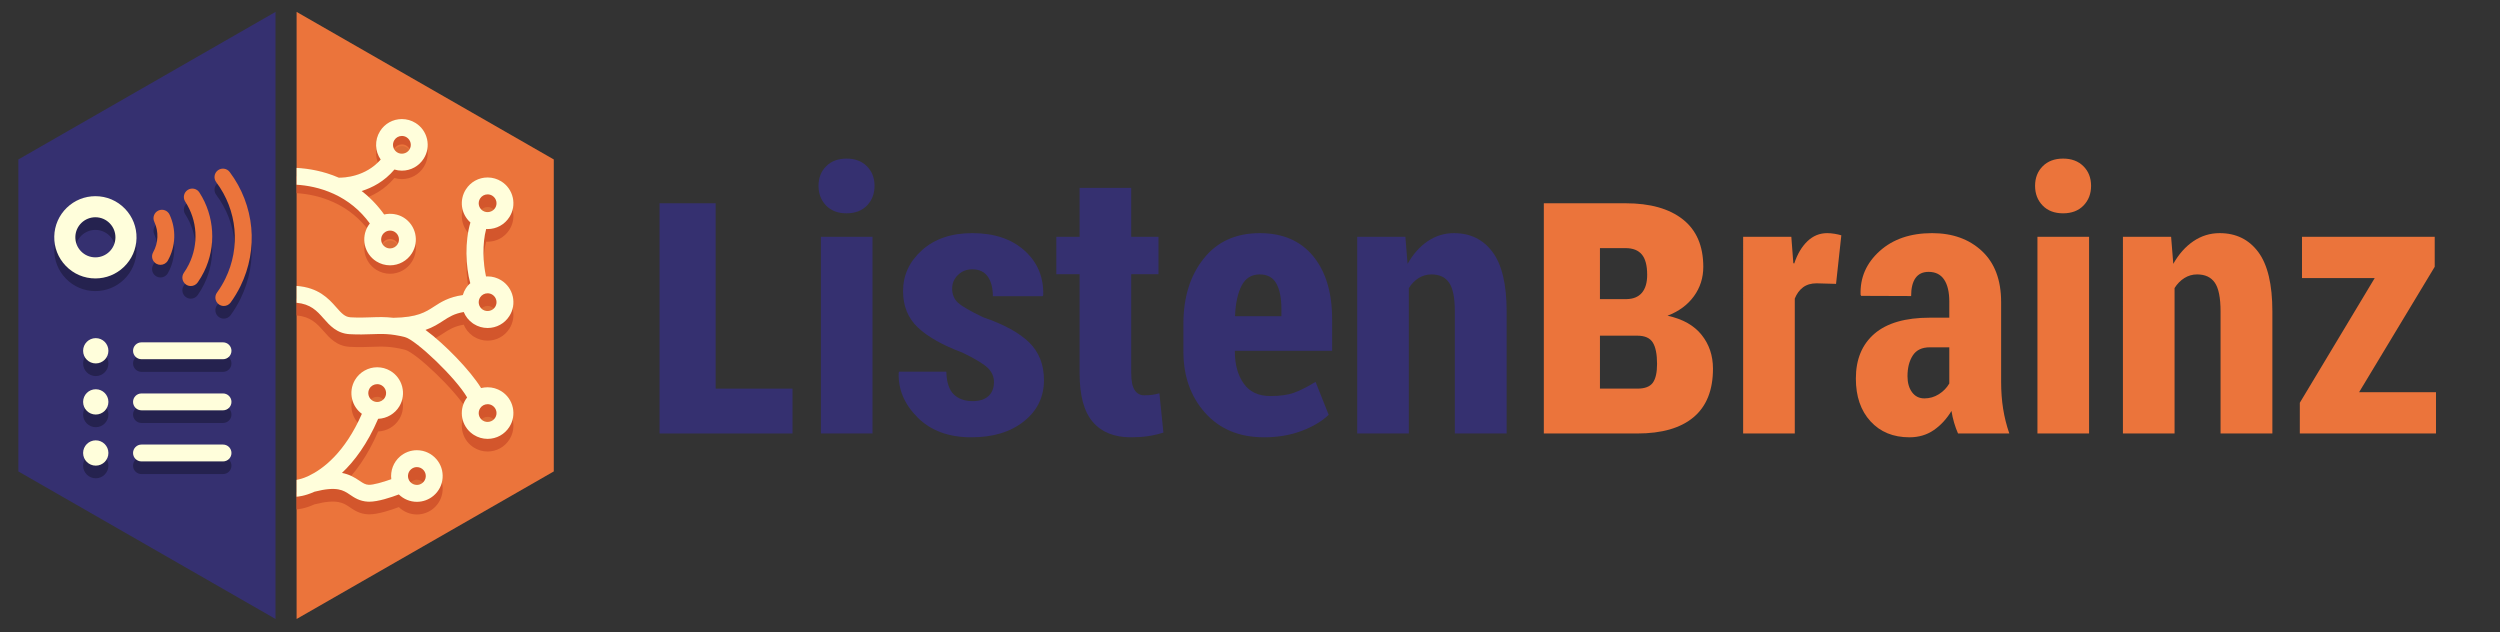 <?xml version="1.0" encoding="utf-8"?>
<!-- Generator: Adobe Illustrator 17.0.0, SVG Export Plug-In . SVG Version: 6.00 Build 0)  -->
<!DOCTYPE svg PUBLIC "-//W3C//DTD SVG 1.1//EN" "http://www.w3.org/Graphics/SVG/1.1/DTD/svg11.dtd">
<svg version="1.1" id="Layer_1" xmlns="http://www.w3.org/2000/svg" xmlns:xlink="http://www.w3.org/1999/xlink" x="0px" y="0px"
	 width="593px" height="150px" viewBox="0 0 593 150" enable-background="new 0 0 593 150" xml:space="preserve">
<rect x="0" y="0" width="593" height="150" fill="#333333" stroke="none"/>
<g>
</g>
<g>
	<g>
		<polygon fill="#EB743B" points="70.354,2.823 70.354,146.823 131.355,111.823 131.355,37.823 		"/>
		<polygon fill="#353070" points="65.354,2.823 4.354,37.823 4.354,111.823 65.354,146.823 		"/>
		<g>
			<g opacity="0.07">
				<path d="M87.656,94.557c0.386-0.645,1.066-1.03,1.819-1.03c0.378,0,0.752,0.104,1.078,0.297c1,0.601,1.331,1.899,0.735,2.898
					c-0.385,0.646-1.064,1.032-1.817,1.032c-0.379,0-0.755-0.104-1.084-0.301c-0.483-0.288-0.826-0.748-0.964-1.294
					C87.285,95.61,87.368,95.042,87.656,94.557z M100.259,116.919c-0.49,0.421-1.018,0.509-1.373,0.509
					c-0.621,0-1.207-0.269-1.608-0.734c-0.758-0.885-0.654-2.222,0.231-2.981c0.492-0.423,1.018-0.512,1.373-0.512
					c0.617,0,1.201,0.268,1.605,0.74c0.368,0.43,0.547,0.976,0.504,1.538C100.948,116.041,100.689,116.551,100.259,116.919z"/>
				<path d="M79.355,48.434c0.07,0.018,0.142,0.034,0.212,0.046C79.495,48.468,79.425,48.452,79.355,48.434z"/>
				<path d="M90.734,58.08c0.169-0.267,0.395-0.49,0.673-0.661c0.335-0.207,0.722-0.316,1.121-0.316c0.4,0,0.79,0.112,1.122,0.321
					c0.987,0.627,1.283,1.935,0.66,2.919c-0.392,0.618-1.063,0.988-1.795,0.988c-0.397,0-0.785-0.113-1.124-0.327
					C90.407,60.38,90.113,59.067,90.734,58.08z M97.113,37.893c-0.6,0.951-1.938,1.271-2.912,0.653l-0.096-0.063
					c-0.914-0.647-1.161-1.897-0.558-2.851c0.386-0.613,1.053-0.98,1.784-0.98c0.397,0,0.787,0.113,1.124,0.326
					c0.479,0.304,0.813,0.775,0.937,1.33C97.515,36.854,97.418,37.415,97.113,37.893z"/>
				<path d="M113.88,49.491c0.388-0.614,1.054-0.98,1.783-0.98c0.399,0,0.79,0.113,1.125,0.325c0.48,0.304,0.813,0.775,0.937,1.33
					c0.122,0.546,0.024,1.106-0.279,1.584c-0.598,0.951-1.938,1.272-2.912,0.653l-0.094-0.063
					C113.522,51.694,113.277,50.444,113.88,49.491z M113.88,72.954c0.388-0.614,1.054-0.98,1.783-0.98
					c0.399,0,0.79,0.112,1.125,0.326c0.48,0.304,0.813,0.774,0.937,1.329c0.122,0.546,0.024,1.107-0.279,1.585
					c-0.598,0.95-1.938,1.271-2.912,0.652l-0.094-0.063C113.522,75.157,113.277,73.907,113.88,72.954z M113.88,99.257
					c0.388-0.613,1.054-0.979,1.783-0.979c0.399,0,0.79,0.112,1.125,0.325c0.48,0.304,0.813,0.775,0.937,1.33
					c0.122,0.547,0.024,1.106-0.279,1.584c-0.598,0.951-1.938,1.271-2.912,0.653l-0.094-0.063
					C113.522,101.46,113.277,100.211,113.88,99.257z"/>
				<path d="M103.53,108.927c-1.165-1.36-2.858-2.139-4.648-2.139c-1.459,0-2.875,0.525-3.983,1.477
					c-1.612,1.383-2.326,3.429-2.087,5.397c-1.948,0.7-4.258,1.365-5.328,1.332c-0.821-0.044-1.302-0.346-2.224-0.972
					c-1.172-0.795-2.418-1.512-4.149-1.847c2.936-2.761,6.009-6.83,8.584-12.834c2.061-0.076,3.976-1.193,5.038-2.972
					c1.725-2.896,0.773-6.659-2.124-8.394c-0.949-0.565-2.032-0.864-3.134-0.864c-2.146,0-4.161,1.144-5.261,2.986
					c-0.838,1.405-1.079,3.05-0.678,4.636c0.351,1.393,1.16,2.59,2.302,3.429c-4.053,9.218-9.219,13.081-12.565,14.685
					c-0.128,0.045-0.248,0.101-0.36,0.168c-1.187,0.531-2.05,0.704-2.559,0.808v4c0.275-0.03,1.885-0.118,4.247-1.192
					c5.348-1.357,6.839-0.354,8.407,0.709c1.021,0.692,2.291,1.554,4.263,1.656c0.1,0.005,0.204,0.008,0.309,0.008
					c2.109,0,5.172-1.022,7.021-1.723c1.144,1.116,2.676,1.75,4.285,1.75l0,0c1.461,0,2.876-0.524,3.983-1.476
					c1.24-1.062,1.993-2.546,2.118-4.176C105.112,111.748,104.595,110.165,103.53,108.927z M87.656,92.151
					c0.386-0.645,1.066-1.03,1.819-1.03c0.378,0,0.752,0.104,1.078,0.297c1,0.601,1.331,1.899,0.735,2.898
					c-0.385,0.646-1.064,1.032-1.817,1.032c-0.379,0-0.755-0.104-1.084-0.301c-0.483-0.288-0.826-0.748-0.964-1.294
					C87.285,93.205,87.368,92.637,87.656,92.151z M100.259,114.514c-0.49,0.421-1.018,0.509-1.373,0.509
					c-0.621,0-1.207-0.269-1.608-0.734c-0.758-0.885-0.654-2.222,0.231-2.981c0.492-0.423,1.018-0.512,1.373-0.512
					c0.617,0,1.201,0.269,1.605,0.74c0.368,0.43,0.547,0.976,0.504,1.538C100.948,113.636,100.689,114.146,100.259,114.514z"/>
				<path d="M79.355,46.028c0.07,0.018,0.142,0.034,0.212,0.046C79.495,46.063,79.425,46.047,79.355,46.028z"/>
				<path d="M101.305,33.027c-0.357-1.599-1.317-2.964-2.708-3.844c-0.98-0.617-2.109-0.944-3.265-0.944
					c-2.117,0-4.053,1.066-5.174,2.85c-1.354,2.138-1.218,4.799,0.144,6.759c-3.646,4.124-8.706,4.313-9.942,4.293
					c-3.692-1.604-7.234-2.164-10.005-2.317v3.996c2.441,0.143,5.553,0.685,8.748,2.136c0.005,0.002,0.01,0.002,0.015,0.005
					c3.445,1.563,6.334,3.928,8.607,7.041c-0.136,0.173-0.265,0.352-0.382,0.538c-1.796,2.854-0.942,6.644,1.903,8.444
					c0.98,0.622,2.111,0.951,3.27,0.951c2.113,0,4.051-1.065,5.183-2.852c1.806-2.851,0.951-6.642-1.908-8.453
					c-1.384-0.871-3.092-1.113-4.667-0.755c-1.538-2.154-3.323-4.017-5.345-5.566c2.517-0.778,5.401-2.269,7.78-5.096
					c0.572,0.172,1.166,0.267,1.77,0.267c2.116,0,4.051-1.068,5.172-2.849C101.375,36.256,101.661,34.622,101.305,33.027z
					 M90.734,55.675c0.169-0.267,0.395-0.49,0.673-0.661c0.335-0.207,0.722-0.316,1.121-0.316c0.4,0,0.79,0.112,1.122,0.321
					c0.987,0.627,1.283,1.936,0.66,2.919c-0.392,0.618-1.063,0.988-1.795,0.988c-0.397,0-0.785-0.113-1.124-0.327
					C90.407,57.975,90.113,56.662,90.734,55.675z M97.113,35.487c-0.6,0.951-1.938,1.271-2.912,0.653l-0.096-0.063
					c-0.914-0.647-1.161-1.897-0.558-2.851c0.386-0.613,1.053-0.98,1.784-0.98c0.397,0,0.787,0.113,1.124,0.326
					c0.479,0.304,0.813,0.775,0.937,1.33C97.515,34.449,97.418,35.01,97.113,35.487z"/>
				<path d="M110,74.011c0.425,1.035,1.136,1.962,2.109,2.649c0.072,0.052,0.151,0.105,0.283,0.191
					c0.981,0.621,2.11,0.949,3.268,0.949c2.116,0,4.052-1.068,5.173-2.849c0.875-1.375,1.16-3.01,0.805-4.604
					c-0.358-1.598-1.318-2.964-2.709-3.844c-0.98-0.617-2.109-0.944-3.266-0.944c-0.125,0-0.25,0.008-0.375,0.018
					c-0.71-3.157-0.919-7.769,0.035-11.265c0.112,0.011,0.225,0.024,0.337,0.024c2.116,0,4.052-1.067,5.173-2.849
					c0.875-1.375,1.16-3.009,0.805-4.604c-0.358-1.599-1.318-2.964-2.709-3.844c-0.98-0.617-2.109-0.944-3.266-0.944
					c-2.114,0-4.051,1.066-5.173,2.85c-1.603,2.532-1.12,5.804,1.025,7.765c0.021,0.02,0.048,0.037,0.071,0.059
					c-1.349,4.518-1.146,10.324-0.036,14.417c-0.143,0.132-0.294,0.254-0.426,0.399c-0.229,0.255-0.445,0.526-0.634,0.824
					c-0.318,0.502-0.551,1.033-0.71,1.578c-3.371,0.488-5.198,1.671-6.824,2.729c-2.035,1.324-3.961,2.572-9.636,2.665
					c-1.964-0.23-3.553-0.177-5.29-0.116c-1.431,0.052-2.91,0.106-4.849,0.003c-1.335-0.071-2.104-0.882-3.458-2.424
					c-1.803-2.055-4.219-4.649-9.369-5.023v4c3.295,0.3,4.796,1.888,6.356,3.667c1.487,1.694,3.175,3.615,6.256,3.782
					c2.118,0.114,3.76,0.052,5.208,0.001c2.491-0.092,4.453-0.161,7.855,0.684c2.607,0.643,12.099,9.673,14.773,14.322
					c-0.108,0.142-0.219,0.282-0.314,0.434c-1.743,2.755-1.026,6.385,1.619,8.251c0.072,0.052,0.151,0.104,0.283,0.191
					c0.981,0.621,2.11,0.948,3.268,0.948c2.116,0,4.052-1.068,5.173-2.849c0.875-1.374,1.16-3.009,0.805-4.603
					c-0.358-1.6-1.318-2.965-2.709-3.845c-0.98-0.617-2.109-0.944-3.266-0.944c-0.528,0-1.047,0.067-1.543,0.195
					c-2.561-4.187-8.652-10.455-13.189-13.792c1.813-0.628,3.05-1.435,4.212-2.188C106.57,75.148,107.757,74.388,110,74.011z
					 M113.88,47.086c0.388-0.614,1.054-0.98,1.783-0.98c0.399,0,0.79,0.113,1.125,0.325c0.48,0.304,0.813,0.775,0.937,1.33
					c0.122,0.546,0.024,1.106-0.279,1.584c-0.598,0.951-1.938,1.272-2.912,0.653l-0.094-0.063
					C113.522,49.289,113.277,48.039,113.88,47.086z M113.88,70.549c0.388-0.614,1.054-0.98,1.783-0.98
					c0.399,0,0.79,0.112,1.125,0.326c0.48,0.304,0.813,0.774,0.937,1.329c0.122,0.546,0.024,1.107-0.279,1.585
					c-0.598,0.95-1.938,1.271-2.912,0.652l-0.094-0.063C113.522,72.752,113.277,71.502,113.88,70.549z M113.88,96.852
					c0.388-0.613,1.054-0.979,1.783-0.979c0.399,0,0.79,0.112,1.125,0.325c0.48,0.304,0.813,0.775,0.937,1.33
					c0.122,0.547,0.024,1.106-0.279,1.584c-0.598,0.951-1.938,1.271-2.912,0.653l-0.094-0.063
					C113.522,99.055,113.277,97.806,113.88,96.852z"/>
			</g>
			<g>
				<g>
					<path fill="#D3562C" d="M103.53,111.927c-1.165-1.36-2.858-2.139-4.648-2.139c-1.459,0-2.875,0.525-3.983,1.477
						c-1.612,1.383-2.326,3.429-2.087,5.397c-1.948,0.7-4.258,1.365-5.328,1.332c-0.821-0.044-1.302-0.346-2.224-0.972
						c-1.172-0.795-2.418-1.512-4.149-1.847c2.936-2.761,6.009-6.83,8.584-12.834c2.061-0.076,3.976-1.193,5.038-2.972
						c1.725-2.896,0.773-6.659-2.124-8.394c-0.949-0.565-2.032-0.864-3.134-0.864c-2.146,0-4.161,1.144-5.261,2.986
						c-0.838,1.405-1.079,3.05-0.678,4.636c0.351,1.393,1.16,2.59,2.302,3.429c-4.053,9.218-9.219,13.081-12.565,14.685
						c-0.128,0.045-0.248,0.101-0.36,0.168c-1.187,0.531-2.05,0.704-2.559,0.808v4c0.275-0.03,1.885-0.118,4.247-1.192
						c5.348-1.357,6.839-0.354,8.407,0.709c1.021,0.692,2.291,1.554,4.263,1.656c0.1,0.005,0.204,0.008,0.309,0.008
						c2.109,0,5.172-1.022,7.021-1.723c1.144,1.116,2.676,1.75,4.285,1.75l0,0c1.461,0,2.876-0.524,3.983-1.476
						c1.24-1.062,1.993-2.546,2.118-4.176C105.112,114.748,104.595,113.165,103.53,111.927z M87.656,95.151
						c0.386-0.645,1.066-1.03,1.819-1.03c0.378,0,0.752,0.104,1.078,0.297c1,0.601,1.331,1.899,0.735,2.898
						c-0.385,0.646-1.064,1.032-1.817,1.032c-0.379,0-0.755-0.104-1.084-0.301c-0.483-0.288-0.826-0.748-0.964-1.294
						C87.285,96.205,87.368,95.637,87.656,95.151z M100.259,117.514c-0.49,0.421-1.018,0.509-1.373,0.509
						c-0.621,0-1.207-0.269-1.608-0.734c-0.758-0.885-0.654-2.222,0.231-2.981c0.492-0.423,1.018-0.512,1.373-0.512
						c0.617,0,1.201,0.269,1.605,0.74c0.368,0.43,0.547,0.976,0.504,1.538C100.948,116.636,100.689,117.146,100.259,117.514z"/>
					<path d="M79.355,48.434c0.07,0.018,0.142,0.034,0.212,0.046C79.495,48.468,79.425,48.452,79.355,48.434z"/>
					<path fill="#D3562C" d="M101.305,35.031c-0.357-1.599-1.317-2.964-2.708-3.844c-0.98-0.617-2.109-0.944-3.265-0.944
						c-2.117,0-4.053,1.066-5.174,2.85c-1.354,2.138-1.218,4.799,0.144,6.759c-3.646,4.124-8.706,4.313-9.942,4.293
						c-3.692-1.604-7.234-2.164-10.005-2.317v3.996c2.441,0.144,5.553,0.686,8.748,2.136c0.005,0.002,0.01,0.002,0.015,0.005
						c3.445,1.563,6.334,3.928,8.607,7.041c-0.136,0.173-0.265,0.352-0.382,0.538c-1.796,2.854-0.942,6.644,1.903,8.444
						c0.98,0.622,2.111,0.951,3.27,0.951c2.113,0,4.051-1.065,5.183-2.852c1.806-2.851,0.951-6.642-1.908-8.453
						c-1.384-0.871-3.092-1.113-4.667-0.755c-1.538-2.154-3.323-4.017-5.345-5.566c2.517-0.778,5.401-2.269,7.78-5.096
						c0.572,0.172,1.166,0.267,1.77,0.267c2.116,0,4.051-1.068,5.172-2.849C101.375,38.26,101.661,36.626,101.305,35.031z
						 M90.734,57.679c0.169-0.267,0.395-0.49,0.673-0.661c0.335-0.207,0.722-0.316,1.121-0.316c0.4,0,0.79,0.112,1.122,0.321
						c0.987,0.627,1.283,1.936,0.66,2.919c-0.392,0.618-1.063,0.988-1.795,0.988c-0.397,0-0.785-0.113-1.124-0.327
						C90.407,59.979,90.113,58.666,90.734,57.679z M97.113,37.491c-0.6,0.951-1.938,1.271-2.912,0.653l-0.096-0.063
						c-0.914-0.647-1.161-1.897-0.558-2.851c0.386-0.613,1.053-0.98,1.784-0.98c0.397,0,0.787,0.113,1.124,0.326
						c0.479,0.304,0.813,0.775,0.937,1.33C97.515,36.453,97.418,37.014,97.113,37.491z"/>
					<path fill="#D3562C" d="M110,77.011c0.425,1.035,1.136,1.962,2.109,2.649c0.072,0.052,0.151,0.105,0.283,0.191
						c0.981,0.621,2.11,0.949,3.268,0.949c2.116,0,4.052-1.068,5.173-2.849c0.875-1.375,1.16-3.01,0.805-4.604
						c-0.358-1.598-1.318-2.964-2.709-3.844c-0.98-0.617-2.109-0.944-3.266-0.944c-0.125,0-0.25,0.008-0.375,0.018
						c-0.71-3.157-0.919-7.769,0.035-11.265c0.112,0.011,0.225,0.024,0.337,0.024c2.116,0,4.052-1.067,5.173-2.849
						c0.875-1.375,1.16-3.009,0.805-4.604c-0.358-1.599-1.318-2.964-2.709-3.844c-0.98-0.617-2.109-0.944-3.266-0.944
						c-2.114,0-4.051,1.066-5.173,2.85c-1.603,2.532-1.12,5.804,1.025,7.765c0.021,0.02,0.048,0.037,0.071,0.059
						c-1.349,4.518-1.146,10.324-0.036,14.417c-0.143,0.132-0.294,0.254-0.426,0.399c-0.229,0.255-0.445,0.526-0.634,0.824
						c-0.318,0.502-0.551,1.033-0.71,1.578c-3.371,0.488-5.198,1.671-6.824,2.729c-2.035,1.324-3.961,2.572-9.636,2.665
						c-1.964-0.23-3.553-0.177-5.29-0.116c-1.431,0.052-2.91,0.106-4.849,0.003c-1.335-0.071-2.104-0.882-3.458-2.424
						c-1.803-2.055-4.219-4.649-9.369-5.023v4c3.295,0.3,4.796,1.888,6.356,3.667c1.487,1.694,3.175,3.615,6.256,3.782
						c2.118,0.114,3.76,0.052,5.208,0.001c2.491-0.092,4.453-0.161,7.855,0.684c2.607,0.643,12.099,9.673,14.773,14.322
						c-0.108,0.142-0.219,0.282-0.314,0.434c-1.743,2.755-1.026,6.385,1.619,8.251c0.072,0.052,0.151,0.104,0.283,0.191
						c0.981,0.621,2.11,0.948,3.268,0.948c2.116,0,4.052-1.068,5.173-2.849c0.875-1.374,1.16-3.009,0.805-4.603
						c-0.358-1.6-1.318-2.965-2.709-3.845c-0.98-0.617-2.109-0.944-3.266-0.944c-0.528,0-1.047,0.067-1.543,0.195
						c-2.561-4.187-8.652-10.455-13.189-13.792c1.813-0.628,3.05-1.435,4.212-2.188C106.57,78.148,107.757,77.388,110,77.011z
						 M113.88,50.086c0.388-0.614,1.054-0.98,1.783-0.98c0.399,0,0.79,0.113,1.125,0.325c0.48,0.304,0.813,0.775,0.937,1.33
						c0.122,0.546,0.024,1.106-0.279,1.584c-0.598,0.951-1.938,1.272-2.912,0.653l-0.094-0.063
						C113.522,52.289,113.277,51.039,113.88,50.086z M113.88,73.549c0.388-0.614,1.054-0.98,1.783-0.98
						c0.399,0,0.79,0.112,1.125,0.326c0.48,0.304,0.813,0.774,0.937,1.329c0.122,0.546,0.024,1.107-0.279,1.585
						c-0.598,0.95-1.938,1.271-2.912,0.652l-0.094-0.063C113.522,75.752,113.277,74.502,113.88,73.549z M113.88,99.852
						c0.388-0.613,1.054-0.979,1.783-0.979c0.399,0,0.79,0.112,1.125,0.325c0.48,0.304,0.813,0.775,0.937,1.33
						c0.122,0.547,0.024,1.106-0.279,1.584c-0.598,0.951-1.938,1.271-2.912,0.653l-0.094-0.063
						C113.522,102.055,113.277,100.806,113.88,99.852z"/>
				</g>
				<g>
					<path fill="#FFFEDB" d="M103.53,108.927c-1.165-1.36-2.858-2.139-4.648-2.139c-1.459,0-2.875,0.525-3.983,1.477
						c-1.612,1.383-2.326,3.429-2.087,5.397c-1.948,0.7-4.258,1.365-5.328,1.332c-0.821-0.044-1.302-0.346-2.224-0.972
						c-1.172-0.795-2.418-1.512-4.149-1.847c2.936-2.761,6.009-6.83,8.584-12.834c2.061-0.076,3.976-1.193,5.038-2.972
						c1.725-2.896,0.773-6.659-2.124-8.394c-0.949-0.565-2.032-0.864-3.134-0.864c-2.146,0-4.161,1.144-5.261,2.986
						c-0.838,1.405-1.079,3.05-0.678,4.636c0.351,1.393,1.16,2.59,2.302,3.429c-4.053,9.218-9.219,13.081-12.565,14.685
						c-0.128,0.045-0.248,0.101-0.36,0.168c-1.187,0.531-2.05,0.704-2.559,0.808v4c0.275-0.03,1.885-0.118,4.247-1.192
						c5.348-1.357,6.839-0.354,8.407,0.709c1.021,0.692,2.291,1.554,4.263,1.656c0.1,0.005,0.204,0.008,0.309,0.008
						c2.109,0,5.172-1.022,7.021-1.723c1.144,1.116,2.676,1.75,4.285,1.75l0,0c1.461,0,2.876-0.524,3.983-1.476
						c1.24-1.062,1.993-2.546,2.118-4.176C105.112,111.748,104.595,110.165,103.53,108.927z M87.656,92.151
						c0.386-0.645,1.066-1.03,1.819-1.03c0.378,0,0.752,0.104,1.078,0.297c1,0.601,1.331,1.899,0.735,2.898
						c-0.385,0.646-1.064,1.032-1.817,1.032c-0.379,0-0.755-0.104-1.084-0.301c-0.483-0.288-0.826-0.748-0.964-1.294
						C87.285,93.205,87.368,92.637,87.656,92.151z M100.259,114.514c-0.49,0.421-1.018,0.509-1.373,0.509
						c-0.621,0-1.207-0.269-1.608-0.734c-0.758-0.885-0.654-2.222,0.231-2.981c0.492-0.423,1.018-0.512,1.373-0.512
						c0.617,0,1.201,0.269,1.605,0.74c0.368,0.43,0.547,0.976,0.504,1.538C100.948,113.636,100.689,114.146,100.259,114.514z"/>
					<path fill="#FFFEDB" d="M79.355,46.028c0.07,0.018,0.142,0.034,0.212,0.046C79.495,46.063,79.425,46.047,79.355,46.028z"/>
					<path fill="#FFFEDB" d="M101.305,33.027c-0.357-1.599-1.317-2.964-2.708-3.844c-0.98-0.617-2.109-0.944-3.265-0.944
						c-2.117,0-4.053,1.066-5.174,2.85c-1.354,2.138-1.218,4.799,0.144,6.759c-3.646,4.124-8.706,4.313-9.942,4.293
						c-3.692-1.604-7.234-2.164-10.005-2.317v3.996c2.441,0.143,5.553,0.685,8.748,2.136c0.005,0.002,0.01,0.002,0.015,0.005
						c3.445,1.563,6.334,3.928,8.607,7.041c-0.136,0.173-0.265,0.352-0.382,0.538c-1.796,2.854-0.942,6.644,1.903,8.444
						c0.98,0.622,2.111,0.951,3.27,0.951c2.113,0,4.051-1.065,5.183-2.852c1.806-2.851,0.951-6.642-1.908-8.453
						c-1.384-0.871-3.092-1.113-4.667-0.755c-1.538-2.154-3.323-4.017-5.345-5.566c2.517-0.778,5.401-2.269,7.78-5.096
						c0.572,0.172,1.166,0.267,1.77,0.267c2.116,0,4.051-1.068,5.172-2.849C101.375,36.256,101.661,34.622,101.305,33.027z
						 M90.734,55.675c0.169-0.267,0.395-0.49,0.673-0.661c0.335-0.207,0.722-0.316,1.121-0.316c0.4,0,0.79,0.112,1.122,0.321
						c0.987,0.627,1.283,1.936,0.66,2.919c-0.392,0.618-1.063,0.988-1.795,0.988c-0.397,0-0.785-0.113-1.124-0.327
						C90.407,57.975,90.113,56.662,90.734,55.675z M97.113,35.487c-0.6,0.951-1.938,1.271-2.912,0.653l-0.096-0.063
						c-0.914-0.647-1.161-1.897-0.558-2.851c0.386-0.613,1.053-0.98,1.784-0.98c0.397,0,0.787,0.113,1.124,0.326
						c0.479,0.304,0.813,0.775,0.937,1.33C97.515,34.449,97.418,35.01,97.113,35.487z"/>
					<path fill="#FFFEDB" d="M110,74.011c0.425,1.035,1.136,1.962,2.109,2.649c0.072,0.052,0.151,0.105,0.283,0.191
						c0.981,0.621,2.11,0.949,3.268,0.949c2.116,0,4.052-1.068,5.173-2.849c0.875-1.375,1.16-3.01,0.805-4.604
						c-0.358-1.598-1.318-2.964-2.709-3.844c-0.98-0.617-2.109-0.944-3.266-0.944c-0.125,0-0.25,0.008-0.375,0.018
						c-0.71-3.157-0.919-7.769,0.035-11.265c0.112,0.011,0.225,0.024,0.337,0.024c2.116,0,4.052-1.067,5.173-2.849
						c0.875-1.375,1.16-3.009,0.805-4.604c-0.358-1.599-1.318-2.964-2.709-3.844c-0.98-0.617-2.109-0.944-3.266-0.944
						c-2.114,0-4.051,1.066-5.173,2.85c-1.603,2.532-1.12,5.804,1.025,7.765c0.021,0.02,0.048,0.037,0.071,0.059
						c-1.349,4.518-1.146,10.324-0.036,14.417c-0.143,0.132-0.294,0.254-0.426,0.399c-0.229,0.255-0.445,0.526-0.634,0.824
						c-0.318,0.502-0.551,1.033-0.71,1.578c-3.371,0.488-5.198,1.671-6.824,2.729c-2.035,1.324-3.961,2.572-9.636,2.665
						c-1.964-0.23-3.553-0.177-5.29-0.116c-1.431,0.052-2.91,0.106-4.849,0.003c-1.335-0.071-2.104-0.882-3.458-2.424
						c-1.803-2.055-4.219-4.649-9.369-5.023v4c3.295,0.3,4.796,1.888,6.356,3.667c1.487,1.694,3.175,3.615,6.256,3.782
						c2.118,0.114,3.76,0.052,5.208,0.001c2.491-0.092,4.453-0.161,7.855,0.684c2.607,0.643,12.099,9.673,14.773,14.322
						c-0.108,0.142-0.219,0.282-0.314,0.434c-1.743,2.755-1.026,6.385,1.619,8.251c0.072,0.052,0.151,0.104,0.283,0.191
						c0.981,0.621,2.11,0.948,3.268,0.948c2.116,0,4.052-1.068,5.173-2.849c0.875-1.374,1.16-3.009,0.805-4.603
						c-0.358-1.6-1.318-2.965-2.709-3.845c-0.98-0.617-2.109-0.944-3.266-0.944c-0.528,0-1.047,0.067-1.543,0.195
						c-2.561-4.187-8.652-10.455-13.189-13.792c1.813-0.628,3.05-1.435,4.212-2.188C106.57,75.148,107.757,74.388,110,74.011z
						 M113.88,47.086c0.388-0.614,1.054-0.98,1.783-0.98c0.399,0,0.79,0.113,1.125,0.325c0.48,0.304,0.813,0.775,0.937,1.33
						c0.122,0.546,0.024,1.106-0.279,1.584c-0.598,0.951-1.938,1.272-2.912,0.653l-0.094-0.063
						C113.522,49.289,113.277,48.039,113.88,47.086z M113.88,70.549c0.388-0.614,1.054-0.98,1.783-0.98
						c0.399,0,0.79,0.112,1.125,0.326c0.48,0.304,0.813,0.774,0.937,1.329c0.122,0.546,0.024,1.107-0.279,1.585
						c-0.598,0.95-1.938,1.271-2.912,0.652l-0.094-0.063C113.522,72.752,113.277,71.502,113.88,70.549z M113.88,96.852
						c0.388-0.613,1.054-0.979,1.783-0.979c0.399,0,0.79,0.112,1.125,0.325c0.48,0.304,0.813,0.775,0.937,1.33
						c0.122,0.547,0.024,1.106-0.279,1.584c-0.598,0.951-1.938,1.271-2.912,0.653l-0.094-0.063
						C113.522,99.055,113.277,97.806,113.88,96.852z"/>
				</g>
			</g>
		</g>
		<g>
			<g opacity="0.3">
				<path d="M22.626,69.045c-2.683,0-5.183-1.066-7.04-3.002c-1.804-1.88-2.767-4.35-2.714-6.956c0.054-2.606,1.119-5.034,3-6.838
					c1.825-1.751,4.224-2.716,6.753-2.716c2.683,0,5.184,1.066,7.04,3.002c1.805,1.88,2.769,4.351,2.715,6.955
					c-0.054,2.605-1.119,5.034-3,6.838C27.555,68.08,25.156,69.045,22.626,69.045z M22.625,54.533c-1.232,0-2.401,0.471-3.292,1.324
					c-0.916,0.88-1.436,2.064-1.462,3.333c-0.026,1.271,0.444,2.475,1.323,3.392c0.905,0.943,2.124,1.463,3.432,1.463
					c1.233,0,2.402-0.471,3.293-1.324c0.916-0.88,1.435-2.063,1.462-3.333c0.026-1.271-0.444-2.475-1.323-3.392
					C25.152,55.053,23.934,54.533,22.625,54.533z"/>
				<path d="M52.902,100.328H33.559c-1.104,0-2-0.896-2-2s0.896-2,2-2h19.344c1.104,0,2,0.896,2,2S54.007,100.328,52.902,100.328z"
					/>
				<path d="M52.902,112.45H33.559c-1.104,0-2-0.896-2-2s0.896-2,2-2h19.344c1.104,0,2,0.896,2,2S54.007,112.45,52.902,112.45z"/>
				<circle cx="22.714" cy="98.328" r="3"/>
				<circle cx="22.714" cy="110.45" r="3"/>
				<path d="M52.902,88.205H33.559c-1.104,0-2-0.896-2-2c0-1.104,0.896-2,2-2h19.344c1.104,0,2,0.896,2,2
					C54.902,87.31,54.007,88.205,52.902,88.205z"/>
				<circle cx="22.714" cy="86.205" r="3"/>
				<path d="M45.256,70.846c-0.396,0-0.796-0.117-1.146-0.361c-0.904-0.634-1.124-1.881-0.491-2.786
					c0.449-0.642,0.854-1.326,1.202-2.035c2.354-4.8,2.023-10.349-0.888-14.844c-0.601-0.927-0.336-2.165,0.592-2.766
					c0.927-0.601,2.165-0.336,2.766,0.592c3.627,5.601,4.057,12.797,1.121,18.78c-0.439,0.893-0.949,1.757-1.516,2.567
					C46.507,70.549,45.887,70.846,45.256,70.846z"/>
				<path d="M53.086,75.578c-0.407,0-0.818-0.124-1.174-0.382c-0.894-0.65-1.092-1.9-0.442-2.794
					c0.745-1.024,1.408-2.127,1.972-3.275c3.668-7.476,2.84-16.26-2.161-22.927c-0.663-0.884-0.484-2.138,0.399-2.8
					c0.885-0.665,2.139-0.482,2.8,0.399c5.908,7.876,6.887,18.256,2.554,27.089c-0.665,1.354-1.448,2.655-2.327,3.865
					C54.314,75.292,53.705,75.578,53.086,75.578z"/>
				<path d="M38.071,65.819c-0.331,0-0.668-0.082-0.978-0.256c-0.963-0.541-1.306-1.76-0.765-2.724
					c1.247-2.22,1.348-4.925,0.271-7.236c-0.467-1.001-0.033-2.19,0.968-2.657c1-0.469,2.191-0.034,2.657,0.968
					c1.62,3.476,1.468,7.544-0.407,10.885C39.45,65.452,38.771,65.819,38.071,65.819z"/>
			</g>
			<g>
				<path fill="#FFFEDB" d="M22.626,66.045c-2.683,0-5.183-1.066-7.04-3.002c-1.804-1.88-2.767-4.35-2.714-6.956
					c0.054-2.606,1.119-5.034,3-6.838c1.825-1.751,4.224-2.716,6.753-2.716c2.683,0,5.184,1.066,7.04,3.002
					c1.805,1.88,2.769,4.351,2.715,6.955c-0.054,2.605-1.119,5.034-3,6.838C27.555,65.08,25.156,66.045,22.626,66.045z
					 M22.625,51.533c-1.232,0-2.401,0.471-3.292,1.324c-0.916,0.88-1.436,2.064-1.462,3.333c-0.026,1.271,0.444,2.475,1.323,3.392
					c0.905,0.943,2.124,1.463,3.432,1.463c1.233,0,2.402-0.471,3.293-1.324c0.916-0.88,1.435-2.063,1.462-3.333
					c0.026-1.271-0.444-2.475-1.323-3.392C25.152,52.053,23.934,51.533,22.625,51.533z"/>
				<path fill="#FFFEDB" d="M52.902,97.328H33.559c-1.104,0-2-0.896-2-2s0.896-2,2-2h19.344c1.104,0,2,0.896,2,2
					S54.007,97.328,52.902,97.328z"/>
				<path fill="#FFFEDB" d="M52.902,109.45H33.559c-1.104,0-2-0.896-2-2s0.896-2,2-2h19.344c1.104,0,2,0.896,2,2
					S54.007,109.45,52.902,109.45z"/>
				<circle fill="#FFFEDB" cx="22.714" cy="95.328" r="3"/>
				<circle fill="#FFFEDB" cx="22.714" cy="107.45" r="3"/>
				<path fill="#FFFEDB" d="M52.902,85.205H33.559c-1.104,0-2-0.896-2-2c0-1.104,0.896-2,2-2h19.344c1.104,0,2,0.896,2,2
					C54.902,84.31,54.007,85.205,52.902,85.205z"/>
				<circle fill="#FFFEDB" cx="22.714" cy="83.205" r="3"/>
				<path fill="#EB743B" d="M45.256,67.846c-0.396,0-0.796-0.117-1.146-0.361c-0.904-0.634-1.124-1.881-0.491-2.786
					c0.449-0.642,0.854-1.326,1.202-2.035c2.354-4.8,2.023-10.349-0.888-14.844c-0.601-0.927-0.336-2.165,0.592-2.766
					c0.927-0.601,2.165-0.336,2.766,0.592c3.627,5.601,4.057,12.797,1.121,18.78c-0.439,0.893-0.949,1.757-1.516,2.567
					C46.507,67.549,45.887,67.846,45.256,67.846z"/>
				<path fill="#EB743B" d="M53.086,72.578c-0.407,0-0.818-0.124-1.174-0.382c-0.894-0.65-1.092-1.9-0.442-2.794
					c0.745-1.024,1.408-2.127,1.972-3.275c3.668-7.476,2.84-16.26-2.161-22.927c-0.663-0.884-0.484-2.138,0.399-2.8
					c0.885-0.665,2.139-0.482,2.8,0.399c5.908,7.876,6.887,18.256,2.554,27.089c-0.665,1.354-1.448,2.655-2.327,3.865
					C54.314,72.292,53.705,72.578,53.086,72.578z"/>
				<path fill="#EB743B" d="M38.071,62.819c-0.331,0-0.668-0.082-0.978-0.256c-0.963-0.541-1.306-1.76-0.765-2.724
					c1.247-2.22,1.348-4.925,0.271-7.236c-0.467-1.001-0.033-2.19,0.968-2.657c1-0.469,2.191-0.034,2.657,0.968
					c1.62,3.476,1.468,7.544-0.407,10.885C39.45,62.452,38.771,62.819,38.071,62.819z"/>
			</g>
		</g>
	</g>
	<g>
		<path fill="#353070" d="M169.754,92.183h18.234v10.641h-31.546V48.216h13.312V92.183z"/>
		<path fill="#353070" d="M235.769,90.619c0-1.322-0.518-2.465-1.553-3.428c-1.034-0.963-3.019-2.149-5.95-3.559
			c-4.686-1.753-8.201-3.736-10.544-5.95c-2.344-2.214-3.515-5.089-3.515-8.625c0-3.795,1.502-7.036,4.507-9.725
			c3.003-2.688,6.979-4.032,11.923-4.032c5.175,0,9.3,1.38,12.377,4.141c3.076,2.76,4.556,6.281,4.441,10.564l-0.129,0.259H235.51
			c0-1.954-0.402-3.507-1.207-4.657c-0.806-1.149-2.042-1.725-3.709-1.725c-1.322,0-2.443,0.446-3.363,1.337
			c-0.921,0.892-1.38,1.97-1.38,3.234c0,1.38,0.459,2.494,1.38,3.342c0.92,0.849,2.917,2.005,5.994,3.472
			c4.887,1.667,8.51,3.644,10.867,5.93c2.357,2.285,3.536,5.282,3.536,8.991c0,3.967-1.582,7.216-4.744,9.745
			c-3.162,2.53-7.316,3.795-12.462,3.795c-5.377,0-9.632-1.566-12.765-4.7c-3.134-3.133-4.629-6.669-4.485-10.608l0.086-0.259
			h11.213c0.057,2.473,0.632,4.255,1.725,5.348c1.092,1.093,2.602,1.639,4.528,1.639c1.639,0,2.889-0.402,3.751-1.208
			C235.338,93.136,235.769,92.028,235.769,90.619z"/>
		<path fill="#353070" d="M268.327,44.563v11.601h6.469v8.883h-6.469v23.416c0,1.897,0.273,3.256,0.819,4.075
			c0.546,0.819,1.294,1.229,2.242,1.229c0.748,0,1.38-0.036,1.897-0.108c0.518-0.071,1.093-0.193,1.726-0.366l0.948,9.314
			c-1.294,0.402-2.53,0.69-3.708,0.862c-1.18,0.173-2.517,0.259-4.011,0.259c-3.939,0-6.95-1.214-9.034-3.644
			c-2.085-2.429-3.127-6.289-3.127-11.579V65.047h-5.52v-8.883h5.52V44.563H268.327z"/>
		<path fill="#353070" d="M299.85,103.729c-5.864,0-10.522-1.926-13.972-5.778c-3.45-3.852-5.175-8.711-5.175-14.575v-6.556
			c0-6.296,1.603-11.456,4.809-15.48c3.205-4.025,7.64-6.038,13.303-6.038c5.462,0,9.688,1.826,12.679,5.478
			c2.989,3.65,4.485,8.624,4.485,14.92v7.504h-23.071v0.173c0,3.076,0.696,5.605,2.091,7.589c1.395,1.984,3.5,2.976,6.318,2.976
			c2.3,0,4.168-0.259,5.605-0.775c1.438-0.518,3.148-1.381,5.132-2.588l3.105,7.806c-1.611,1.552-3.76,2.832-6.447,3.838
			C306.023,103.226,303.069,103.729,299.85,103.729z M298.815,65.09c-1.955,0-3.393,0.896-4.312,2.687
			c-0.921,1.79-1.438,4.201-1.553,7.233h10.996v-1.733c0-2.599-0.402-4.612-1.207-6.042C301.934,65.805,300.626,65.09,298.815,65.09
			z"/>
		<path fill="#353070" d="M333.357,56.164l0.518,6.425c1.293-2.3,2.882-4.089,4.765-5.369c1.883-1.278,3.96-1.919,6.231-1.919
			c3.881,0,6.936,1.495,9.164,4.485c2.228,2.99,3.342,7.69,3.342,14.102v28.936h-12.29V73.855c0-3.224-0.453-5.489-1.358-6.8
			c-0.905-1.31-2.308-1.965-4.205-1.965c-1.093,0-2.099,0.289-3.018,0.864c-0.92,0.575-1.696,1.367-2.328,2.374v34.495H321.93
			V56.164H333.357z"/>
		<path fill="#EB743B" d="M366.195,102.823V48.216h19.405c5.813,0,10.336,1.273,13.57,3.82c3.234,2.547,4.851,6.305,4.851,11.272
			c0,2.595-0.742,4.915-2.226,6.961c-1.485,2.047-3.571,3.586-6.258,4.617c3.593,0.781,6.288,2.297,8.085,4.547
			c1.797,2.25,2.695,4.922,2.695,8.016c0,5.094-1.531,8.929-4.593,11.507c-3.063,2.578-7.517,3.867-13.359,3.867H366.195z
			 M379.507,70.949h6.328c1.594-0.031,2.805-0.535,3.633-1.512c0.827-0.977,1.242-2.394,1.242-4.251
			c0-2.205-0.422-3.812-1.266-4.818c-0.844-1.008-2.125-1.512-3.844-1.512h-6.094V70.949z M379.507,79.621v12.562h8.859
			c1.781,0,3.007-0.465,3.68-1.396c0.672-0.931,1.008-2.419,1.008-4.466c0-2.296-0.336-3.986-1.008-5.071
			c-0.673-1.086-1.898-1.629-3.68-1.629H379.507z"/>
		<path fill="#EB743B" d="M435.51,67.333l-4.614-0.13c-1.294,0-2.365,0.316-3.213,0.949c-0.849,0.633-1.503,1.524-1.962,2.673
			v31.998h-12.247V56.164h11.428l0.474,6.253l0.216,0.086c0.747-2.242,1.79-4.003,3.127-5.283c1.336-1.278,2.896-1.919,4.679-1.919
			c0.546,0,1.128,0.051,1.746,0.151c0.618,0.101,1.157,0.223,1.617,0.366L435.51,67.333z"/>
		<path fill="#EB743B" d="M464.445,102.823c-0.345-0.776-0.654-1.624-0.927-2.544c-0.273-0.92-0.482-1.855-0.626-2.804
			c-1.149,1.897-2.552,3.414-4.204,4.55c-1.653,1.136-3.572,1.703-5.757,1.703c-3.854,0-6.937-1.265-9.25-3.795
			c-2.314-2.529-3.472-5.907-3.472-10.134c0-4.571,1.473-8.121,4.42-10.651c2.947-2.529,7.324-3.795,13.132-3.795h4.613v-3.795
			c0-2.271-0.409-4.018-1.228-5.239c-0.819-1.222-2.049-1.833-3.688-1.833c-1.38,0-2.414,0.489-3.105,1.467s-1.035,2.4-1.035,4.269
			l-11.858-0.043l-0.13-0.259c-0.145-4.054,1.358-7.503,4.507-10.35c3.148-2.846,7.294-4.27,12.44-4.27
			c4.858,0,8.805,1.417,11.838,4.248c3.032,2.832,4.55,6.864,4.55,12.096v18.889c0,2.3,0.157,4.441,0.474,6.425
			c0.316,1.984,0.805,3.939,1.467,5.865H464.445z M456.468,94.5c1.235,0,2.378-0.33,3.428-0.991c1.05-0.661,1.876-1.51,2.479-2.545
			v-8.581h-4.613c-1.869,0-3.221,0.647-4.054,1.94c-0.835,1.294-1.251,2.933-1.251,4.916c0,1.553,0.359,2.818,1.078,3.795
			C454.254,94.012,455.232,94.5,456.468,94.5z"/>
		<g>
			<path fill="#EB743B" d="M482.72,44.089c0-1.897,0.604-3.449,1.812-4.657c1.207-1.207,2.817-1.812,4.83-1.812
				c2.012,0,3.622,0.605,4.829,1.812c1.208,1.208,1.812,2.76,1.812,4.657c0,1.869-0.597,3.422-1.789,4.657
				c-1.193,1.236-2.81,1.854-4.852,1.854c-2.042,0-3.659-0.618-4.852-1.854C483.316,47.511,482.72,45.958,482.72,44.089z
				 M495.527,102.823H483.28V56.164h12.247V102.823z"/>
		</g>
		<g>
			<path fill="#353070" d="M194.155,44.089c0-1.897,0.605-3.449,1.812-4.657c1.207-1.207,2.817-1.812,4.83-1.812
				c2.012,0,3.622,0.605,4.829,1.812c1.208,1.208,1.812,2.76,1.812,4.657c0,1.869-0.597,3.422-1.789,4.657
				c-1.193,1.236-2.811,1.854-4.852,1.854c-2.042,0-3.659-0.618-4.852-1.854C194.752,47.511,194.155,45.958,194.155,44.089z
				 M206.963,102.823h-12.247V56.164h12.247V102.823z"/>
		</g>
		<path fill="#EB743B" d="M514.986,56.164l0.518,6.425c1.293-2.3,2.882-4.089,4.765-5.369c1.883-1.278,3.96-1.919,6.231-1.919
			c3.881,0,6.936,1.495,9.164,4.485c2.227,2.99,3.342,7.69,3.342,14.102v28.936h-12.29V73.855c0-3.224-0.453-5.489-1.358-6.8
			c-0.905-1.31-2.308-1.965-4.205-1.965c-1.093,0-2.099,0.289-3.019,0.864c-0.92,0.575-1.696,1.367-2.328,2.374v34.495h-12.247
			V56.164H514.986z"/>
		<path fill="#EB743B" d="M559.575,93.034h18.241v9.789h-32.3v-7.288l17.768-29.582h-17.25v-9.789h31.481v7.115L559.575,93.034z"/>
	</g>
</g>
</svg>

